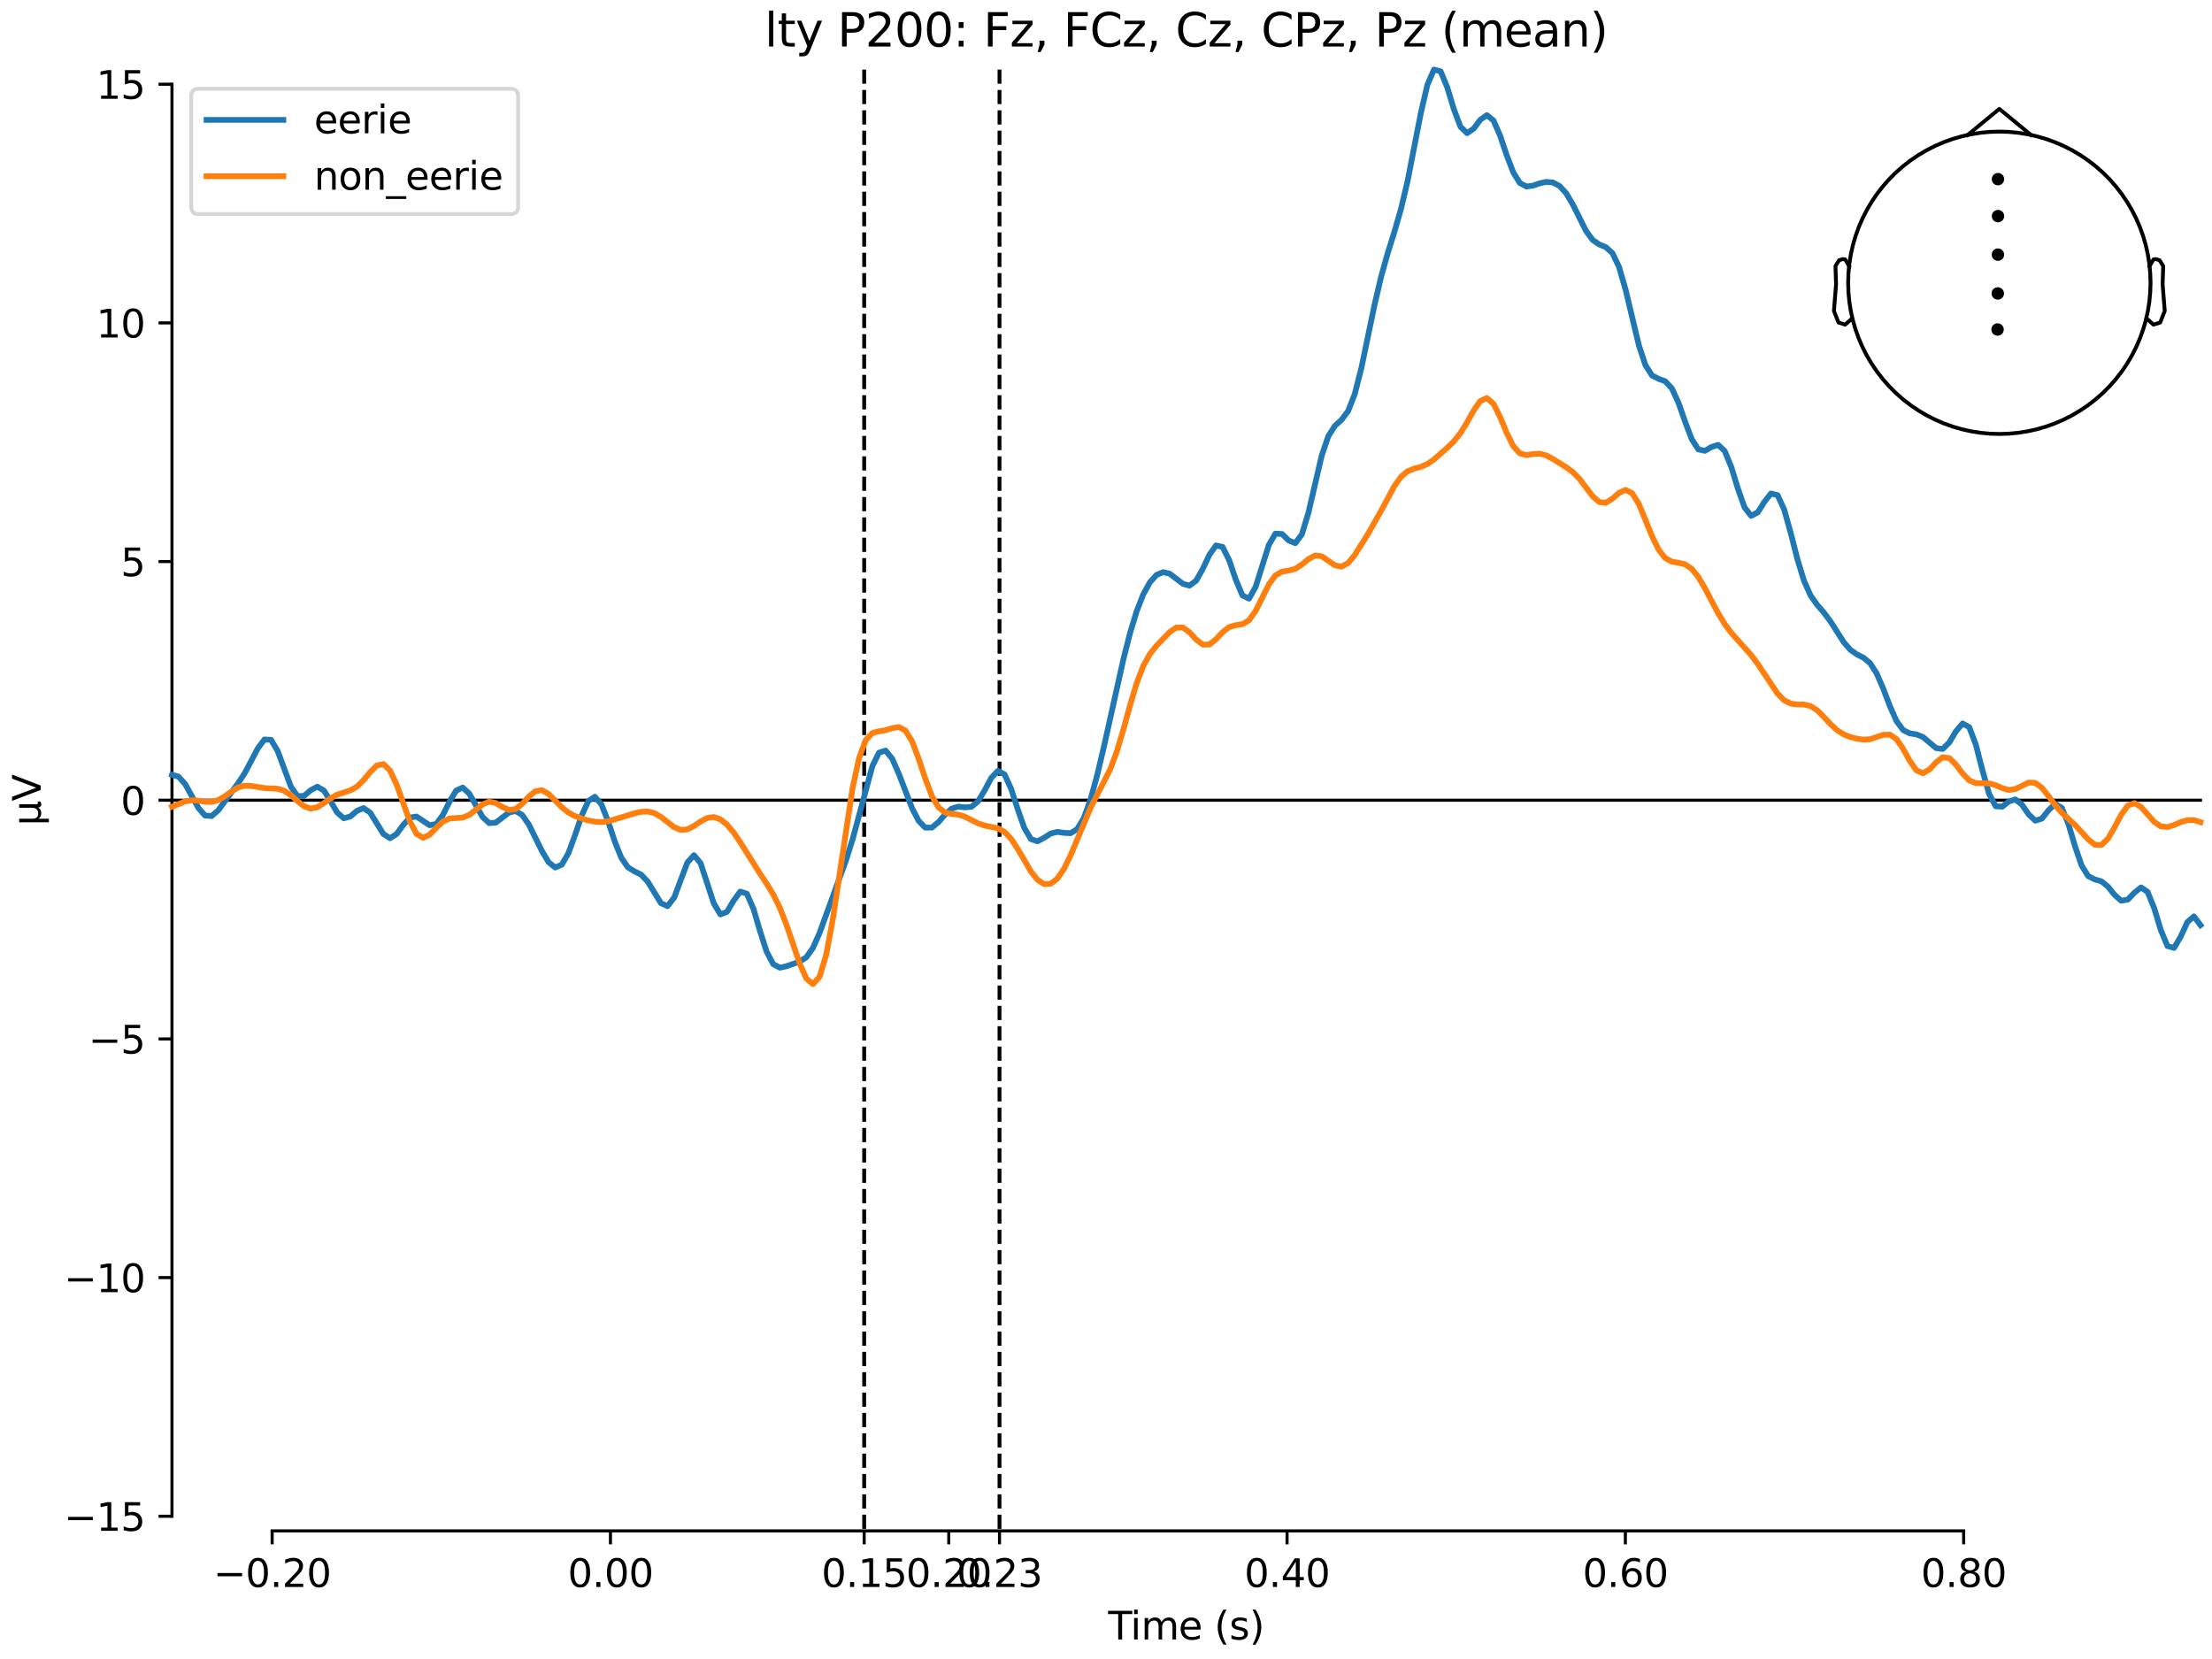 <?xml version="1.0" encoding="utf-8" standalone="no"?>
<!DOCTYPE svg PUBLIC "-//W3C//DTD SVG 1.1//EN"
  "http://www.w3.org/Graphics/SVG/1.1/DTD/svg11.dtd">
<svg xmlns:xlink="http://www.w3.org/1999/xlink" width="576pt" height="432pt" viewBox="0 0 576 432" xmlns="http://www.w3.org/2000/svg" version="1.1">
 <defs>
  <style type="text/css">*{stroke-linejoin: round; stroke-linecap: butt}</style>
 </defs>
 <g id="figure_1">
  <g id="patch_1">
   <path d="M 0 432 
L 576 432 
L 576 0 
L 0 0 
z
" style="fill: #ffffff"/>
  </g>
  <g id="axes_1">
   <g id="patch_2">
    <path d="M 44.783 398.644 
L 573 398.644 
L 573 18.118 
L 44.783 18.118 
L 44.783 398.644 
z
" style="fill: none; opacity: 0"/>
   </g>
   <g id="patch_3">
    <path d="M 44.783 394.827 
L 44.783 21.935 
" style="fill: none; stroke: #000000; stroke-width: 0.8; stroke-linejoin: miter; stroke-linecap: square"/>
   </g>
   <g id="LineCollection_1">
    <path d="M 225.031 18.118 
L 225.031 398.644 
" clip-path="url(#p6ea004291f)" style="fill: none; stroke-dasharray: 3.7,1.6; stroke-dashoffset: 0; stroke: #000000"/>
    <path d="M 260.268 18.118 
L 260.268 398.644 
" clip-path="url(#p6ea004291f)" style="fill: none; stroke-dasharray: 3.7,1.6; stroke-dashoffset: 0; stroke: #000000"/>
   </g>
   <g id="matplotlib.axis_1">
    <g id="xtick_1">
     <g id="line2d_1">
      <defs>
       <path id="m8c2909b036" d="M 0 0 
L 0 3.5 
" style="stroke: #000000; stroke-width: 0.8"/>
      </defs>
      <g>
       <use xlink:href="#m8c2909b036" x="70.867" y="398.644" style="stroke: #000000; stroke-width: 0.8"/>
      </g>
     </g>
     <g id="text_1">
      <!-- −0.20 -->
      <g transform="translate(55.544 413.242) scale(0.1 -0.1)">
       <defs>
        <path id="DejaVuSans-2212" d="M 678 2272 
L 4684 2272 
L 4684 1741 
L 678 1741 
L 678 2272 
z
" transform="scale(0.016)"/>
        <path id="DejaVuSans-30" d="M 2034 4250 
Q 1547 4250 1301 3770 
Q 1056 3291 1056 2328 
Q 1056 1369 1301 889 
Q 1547 409 2034 409 
Q 2525 409 2770 889 
Q 3016 1369 3016 2328 
Q 3016 3291 2770 3770 
Q 2525 4250 2034 4250 
z
M 2034 4750 
Q 2819 4750 3233 4129 
Q 3647 3509 3647 2328 
Q 3647 1150 3233 529 
Q 2819 -91 2034 -91 
Q 1250 -91 836 529 
Q 422 1150 422 2328 
Q 422 3509 836 4129 
Q 1250 4750 2034 4750 
z
" transform="scale(0.016)"/>
        <path id="DejaVuSans-2e" d="M 684 794 
L 1344 794 
L 1344 0 
L 684 0 
L 684 794 
z
" transform="scale(0.016)"/>
        <path id="DejaVuSans-32" d="M 1228 531 
L 3431 531 
L 3431 0 
L 469 0 
L 469 531 
Q 828 903 1448 1529 
Q 2069 2156 2228 2338 
Q 2531 2678 2651 2914 
Q 2772 3150 2772 3378 
Q 2772 3750 2511 3984 
Q 2250 4219 1831 4219 
Q 1534 4219 1204 4116 
Q 875 4013 500 3803 
L 500 4441 
Q 881 4594 1212 4672 
Q 1544 4750 1819 4750 
Q 2544 4750 2975 4387 
Q 3406 4025 3406 3419 
Q 3406 3131 3298 2873 
Q 3191 2616 2906 2266 
Q 2828 2175 2409 1742 
Q 1991 1309 1228 531 
z
" transform="scale(0.016)"/>
       </defs>
       <use xlink:href="#DejaVuSans-2212"/>
       <use xlink:href="#DejaVuSans-30" transform="translate(83.789 0)"/>
       <use xlink:href="#DejaVuSans-2e" transform="translate(147.412 0)"/>
       <use xlink:href="#DejaVuSans-32" transform="translate(179.199 0)"/>
       <use xlink:href="#DejaVuSans-30" transform="translate(242.822 0)"/>
      </g>
     </g>
    </g>
    <g id="xtick_2">
     <g id="line2d_2">
      <g>
       <use xlink:href="#m8c2909b036" x="158.96" y="398.644" style="stroke: #000000; stroke-width: 0.8"/>
      </g>
     </g>
     <g id="text_2">
      <!-- 0.00 -->
      <g transform="translate(147.828 413.242) scale(0.1 -0.1)">
       <use xlink:href="#DejaVuSans-30"/>
       <use xlink:href="#DejaVuSans-2e" transform="translate(63.623 0)"/>
       <use xlink:href="#DejaVuSans-30" transform="translate(95.41 0)"/>
       <use xlink:href="#DejaVuSans-30" transform="translate(159.033 0)"/>
      </g>
     </g>
    </g>
    <g id="xtick_3">
     <g id="line2d_3">
      <g>
       <use xlink:href="#m8c2909b036" x="225.031" y="398.644" style="stroke: #000000; stroke-width: 0.8"/>
      </g>
     </g>
     <g id="text_3">
      <!-- 0.15 -->
      <g transform="translate(213.898 413.242) scale(0.1 -0.1)">
       <defs>
        <path id="DejaVuSans-31" d="M 794 531 
L 1825 531 
L 1825 4091 
L 703 3866 
L 703 4441 
L 1819 4666 
L 2450 4666 
L 2450 531 
L 3481 531 
L 3481 0 
L 794 0 
L 794 531 
z
" transform="scale(0.016)"/>
        <path id="DejaVuSans-35" d="M 691 4666 
L 3169 4666 
L 3169 4134 
L 1269 4134 
L 1269 2991 
Q 1406 3038 1543 3061 
Q 1681 3084 1819 3084 
Q 2600 3084 3056 2656 
Q 3513 2228 3513 1497 
Q 3513 744 3044 326 
Q 2575 -91 1722 -91 
Q 1428 -91 1123 -41 
Q 819 9 494 109 
L 494 744 
Q 775 591 1075 516 
Q 1375 441 1709 441 
Q 2250 441 2565 725 
Q 2881 1009 2881 1497 
Q 2881 1984 2565 2268 
Q 2250 2553 1709 2553 
Q 1456 2553 1204 2497 
Q 953 2441 691 2322 
L 691 4666 
z
" transform="scale(0.016)"/>
       </defs>
       <use xlink:href="#DejaVuSans-30"/>
       <use xlink:href="#DejaVuSans-2e" transform="translate(63.623 0)"/>
       <use xlink:href="#DejaVuSans-31" transform="translate(95.41 0)"/>
       <use xlink:href="#DejaVuSans-35" transform="translate(159.033 0)"/>
      </g>
     </g>
    </g>
    <g id="xtick_4">
     <g id="line2d_4">
      <g>
       <use xlink:href="#m8c2909b036" x="247.054" y="398.644" style="stroke: #000000; stroke-width: 0.8"/>
      </g>
     </g>
     <g id="text_4">
      <!-- 0.20 -->
      <g transform="translate(235.921 413.242) scale(0.1 -0.1)">
       <use xlink:href="#DejaVuSans-30"/>
       <use xlink:href="#DejaVuSans-2e" transform="translate(63.623 0)"/>
       <use xlink:href="#DejaVuSans-32" transform="translate(95.41 0)"/>
       <use xlink:href="#DejaVuSans-30" transform="translate(159.033 0)"/>
      </g>
     </g>
    </g>
    <g id="xtick_5">
     <g id="line2d_5">
      <g>
       <use xlink:href="#m8c2909b036" x="260.268" y="398.644" style="stroke: #000000; stroke-width: 0.8"/>
      </g>
     </g>
     <g id="text_5">
      <!-- 0.23 -->
      <g transform="translate(249.135 413.242) scale(0.1 -0.1)">
       <defs>
        <path id="DejaVuSans-33" d="M 2597 2516 
Q 3050 2419 3304 2112 
Q 3559 1806 3559 1356 
Q 3559 666 3084 287 
Q 2609 -91 1734 -91 
Q 1441 -91 1130 -33 
Q 819 25 488 141 
L 488 750 
Q 750 597 1062 519 
Q 1375 441 1716 441 
Q 2309 441 2620 675 
Q 2931 909 2931 1356 
Q 2931 1769 2642 2001 
Q 2353 2234 1838 2234 
L 1294 2234 
L 1294 2753 
L 1863 2753 
Q 2328 2753 2575 2939 
Q 2822 3125 2822 3475 
Q 2822 3834 2567 4026 
Q 2313 4219 1838 4219 
Q 1578 4219 1281 4162 
Q 984 4106 628 3988 
L 628 4550 
Q 988 4650 1302 4700 
Q 1616 4750 1894 4750 
Q 2613 4750 3031 4423 
Q 3450 4097 3450 3541 
Q 3450 3153 3228 2886 
Q 3006 2619 2597 2516 
z
" transform="scale(0.016)"/>
       </defs>
       <use xlink:href="#DejaVuSans-30"/>
       <use xlink:href="#DejaVuSans-2e" transform="translate(63.623 0)"/>
       <use xlink:href="#DejaVuSans-32" transform="translate(95.41 0)"/>
       <use xlink:href="#DejaVuSans-33" transform="translate(159.033 0)"/>
      </g>
     </g>
    </g>
    <g id="xtick_6">
     <g id="line2d_6">
      <g>
       <use xlink:href="#m8c2909b036" x="335.147" y="398.644" style="stroke: #000000; stroke-width: 0.8"/>
      </g>
     </g>
     <g id="text_6">
      <!-- 0.40 -->
      <g transform="translate(324.015 413.242) scale(0.1 -0.1)">
       <defs>
        <path id="DejaVuSans-34" d="M 2419 4116 
L 825 1625 
L 2419 1625 
L 2419 4116 
z
M 2253 4666 
L 3047 4666 
L 3047 1625 
L 3713 1625 
L 3713 1100 
L 3047 1100 
L 3047 0 
L 2419 0 
L 2419 1100 
L 313 1100 
L 313 1709 
L 2253 4666 
z
" transform="scale(0.016)"/>
       </defs>
       <use xlink:href="#DejaVuSans-30"/>
       <use xlink:href="#DejaVuSans-2e" transform="translate(63.623 0)"/>
       <use xlink:href="#DejaVuSans-34" transform="translate(95.41 0)"/>
       <use xlink:href="#DejaVuSans-30" transform="translate(159.033 0)"/>
      </g>
     </g>
    </g>
    <g id="xtick_7">
     <g id="line2d_7">
      <g>
       <use xlink:href="#m8c2909b036" x="423.241" y="398.644" style="stroke: #000000; stroke-width: 0.8"/>
      </g>
     </g>
     <g id="text_7">
      <!-- 0.60 -->
      <g transform="translate(412.108 413.242) scale(0.1 -0.1)">
       <defs>
        <path id="DejaVuSans-36" d="M 2113 2584 
Q 1688 2584 1439 2293 
Q 1191 2003 1191 1497 
Q 1191 994 1439 701 
Q 1688 409 2113 409 
Q 2538 409 2786 701 
Q 3034 994 3034 1497 
Q 3034 2003 2786 2293 
Q 2538 2584 2113 2584 
z
M 3366 4563 
L 3366 3988 
Q 3128 4100 2886 4159 
Q 2644 4219 2406 4219 
Q 1781 4219 1451 3797 
Q 1122 3375 1075 2522 
Q 1259 2794 1537 2939 
Q 1816 3084 2150 3084 
Q 2853 3084 3261 2657 
Q 3669 2231 3669 1497 
Q 3669 778 3244 343 
Q 2819 -91 2113 -91 
Q 1303 -91 875 529 
Q 447 1150 447 2328 
Q 447 3434 972 4092 
Q 1497 4750 2381 4750 
Q 2619 4750 2861 4703 
Q 3103 4656 3366 4563 
z
" transform="scale(0.016)"/>
       </defs>
       <use xlink:href="#DejaVuSans-30"/>
       <use xlink:href="#DejaVuSans-2e" transform="translate(63.623 0)"/>
       <use xlink:href="#DejaVuSans-36" transform="translate(95.41 0)"/>
       <use xlink:href="#DejaVuSans-30" transform="translate(159.033 0)"/>
      </g>
     </g>
    </g>
    <g id="xtick_8">
     <g id="line2d_8">
      <g>
       <use xlink:href="#m8c2909b036" x="511.334" y="398.644" style="stroke: #000000; stroke-width: 0.8"/>
      </g>
     </g>
     <g id="text_8">
      <!-- 0.80 -->
      <g transform="translate(500.202 413.242) scale(0.1 -0.1)">
       <defs>
        <path id="DejaVuSans-38" d="M 2034 2216 
Q 1584 2216 1326 1975 
Q 1069 1734 1069 1313 
Q 1069 891 1326 650 
Q 1584 409 2034 409 
Q 2484 409 2743 651 
Q 3003 894 3003 1313 
Q 3003 1734 2745 1975 
Q 2488 2216 2034 2216 
z
M 1403 2484 
Q 997 2584 770 2862 
Q 544 3141 544 3541 
Q 544 4100 942 4425 
Q 1341 4750 2034 4750 
Q 2731 4750 3128 4425 
Q 3525 4100 3525 3541 
Q 3525 3141 3298 2862 
Q 3072 2584 2669 2484 
Q 3125 2378 3379 2068 
Q 3634 1759 3634 1313 
Q 3634 634 3220 271 
Q 2806 -91 2034 -91 
Q 1263 -91 848 271 
Q 434 634 434 1313 
Q 434 1759 690 2068 
Q 947 2378 1403 2484 
z
M 1172 3481 
Q 1172 3119 1398 2916 
Q 1625 2713 2034 2713 
Q 2441 2713 2670 2916 
Q 2900 3119 2900 3481 
Q 2900 3844 2670 4047 
Q 2441 4250 2034 4250 
Q 1625 4250 1398 4047 
Q 1172 3844 1172 3481 
z
" transform="scale(0.016)"/>
       </defs>
       <use xlink:href="#DejaVuSans-30"/>
       <use xlink:href="#DejaVuSans-2e" transform="translate(63.623 0)"/>
       <use xlink:href="#DejaVuSans-38" transform="translate(95.41 0)"/>
       <use xlink:href="#DejaVuSans-30" transform="translate(159.033 0)"/>
      </g>
     </g>
    </g>
    <g id="text_9">
     <!-- Time (s) -->
     <g transform="translate(288.562 426.92) scale(0.1 -0.1)">
      <defs>
       <path id="DejaVuSans-54" d="M -19 4666 
L 3928 4666 
L 3928 4134 
L 2272 4134 
L 2272 0 
L 1638 0 
L 1638 4134 
L -19 4134 
L -19 4666 
z
" transform="scale(0.016)"/>
       <path id="DejaVuSans-69" d="M 603 3500 
L 1178 3500 
L 1178 0 
L 603 0 
L 603 3500 
z
M 603 4863 
L 1178 4863 
L 1178 4134 
L 603 4134 
L 603 4863 
z
" transform="scale(0.016)"/>
       <path id="DejaVuSans-6d" d="M 3328 2828 
Q 3544 3216 3844 3400 
Q 4144 3584 4550 3584 
Q 5097 3584 5394 3201 
Q 5691 2819 5691 2113 
L 5691 0 
L 5113 0 
L 5113 2094 
Q 5113 2597 4934 2840 
Q 4756 3084 4391 3084 
Q 3944 3084 3684 2787 
Q 3425 2491 3425 1978 
L 3425 0 
L 2847 0 
L 2847 2094 
Q 2847 2600 2669 2842 
Q 2491 3084 2119 3084 
Q 1678 3084 1418 2786 
Q 1159 2488 1159 1978 
L 1159 0 
L 581 0 
L 581 3500 
L 1159 3500 
L 1159 2956 
Q 1356 3278 1631 3431 
Q 1906 3584 2284 3584 
Q 2666 3584 2933 3390 
Q 3200 3197 3328 2828 
z
" transform="scale(0.016)"/>
       <path id="DejaVuSans-65" d="M 3597 1894 
L 3597 1613 
L 953 1613 
Q 991 1019 1311 708 
Q 1631 397 2203 397 
Q 2534 397 2845 478 
Q 3156 559 3463 722 
L 3463 178 
Q 3153 47 2828 -22 
Q 2503 -91 2169 -91 
Q 1331 -91 842 396 
Q 353 884 353 1716 
Q 353 2575 817 3079 
Q 1281 3584 2069 3584 
Q 2775 3584 3186 3129 
Q 3597 2675 3597 1894 
z
M 3022 2063 
Q 3016 2534 2758 2815 
Q 2500 3097 2075 3097 
Q 1594 3097 1305 2825 
Q 1016 2553 972 2059 
L 3022 2063 
z
" transform="scale(0.016)"/>
       <path id="DejaVuSans-20" transform="scale(0.016)"/>
       <path id="DejaVuSans-28" d="M 1984 4856 
Q 1566 4138 1362 3434 
Q 1159 2731 1159 2009 
Q 1159 1288 1364 580 
Q 1569 -128 1984 -844 
L 1484 -844 
Q 1016 -109 783 600 
Q 550 1309 550 2009 
Q 550 2706 781 3412 
Q 1013 4119 1484 4856 
L 1984 4856 
z
" transform="scale(0.016)"/>
       <path id="DejaVuSans-73" d="M 2834 3397 
L 2834 2853 
Q 2591 2978 2328 3040 
Q 2066 3103 1784 3103 
Q 1356 3103 1142 2972 
Q 928 2841 928 2578 
Q 928 2378 1081 2264 
Q 1234 2150 1697 2047 
L 1894 2003 
Q 2506 1872 2764 1633 
Q 3022 1394 3022 966 
Q 3022 478 2636 193 
Q 2250 -91 1575 -91 
Q 1294 -91 989 -36 
Q 684 19 347 128 
L 347 722 
Q 666 556 975 473 
Q 1284 391 1588 391 
Q 1994 391 2212 530 
Q 2431 669 2431 922 
Q 2431 1156 2273 1281 
Q 2116 1406 1581 1522 
L 1381 1569 
Q 847 1681 609 1914 
Q 372 2147 372 2553 
Q 372 3047 722 3315 
Q 1072 3584 1716 3584 
Q 2034 3584 2315 3537 
Q 2597 3491 2834 3397 
z
" transform="scale(0.016)"/>
       <path id="DejaVuSans-29" d="M 513 4856 
L 1013 4856 
Q 1481 4119 1714 3412 
Q 1947 2706 1947 2009 
Q 1947 1309 1714 600 
Q 1481 -109 1013 -844 
L 513 -844 
Q 928 -128 1133 580 
Q 1338 1288 1338 2009 
Q 1338 2731 1133 3434 
Q 928 4138 513 4856 
z
" transform="scale(0.016)"/>
      </defs>
      <use xlink:href="#DejaVuSans-54"/>
      <use xlink:href="#DejaVuSans-69" transform="translate(57.959 0)"/>
      <use xlink:href="#DejaVuSans-6d" transform="translate(85.742 0)"/>
      <use xlink:href="#DejaVuSans-65" transform="translate(183.154 0)"/>
      <use xlink:href="#DejaVuSans-20" transform="translate(244.678 0)"/>
      <use xlink:href="#DejaVuSans-28" transform="translate(276.465 0)"/>
      <use xlink:href="#DejaVuSans-73" transform="translate(315.479 0)"/>
      <use xlink:href="#DejaVuSans-29" transform="translate(367.578 0)"/>
     </g>
    </g>
   </g>
   <g id="matplotlib.axis_2">
    <g id="ytick_1">
     <g id="line2d_9">
      <defs>
       <path id="m32f9d3448f" d="M 0 0 
L -3.5 0 
" style="stroke: #000000; stroke-width: 0.8"/>
      </defs>
      <g>
       <use xlink:href="#m32f9d3448f" x="44.783" y="394.827" style="stroke: #000000; stroke-width: 0.8"/>
      </g>
     </g>
     <g id="text_10">
      <!-- −15 -->
      <g transform="translate(16.678 398.627) scale(0.1 -0.1)">
       <use xlink:href="#DejaVuSans-2212"/>
       <use xlink:href="#DejaVuSans-31" transform="translate(83.789 0)"/>
       <use xlink:href="#DejaVuSans-35" transform="translate(147.412 0)"/>
      </g>
     </g>
    </g>
    <g id="ytick_2">
     <g id="line2d_10">
      <g>
       <use xlink:href="#m32f9d3448f" x="44.783" y="332.679" style="stroke: #000000; stroke-width: 0.8"/>
      </g>
     </g>
     <g id="text_11">
      <!-- −10 -->
      <g transform="translate(16.678 336.478) scale(0.1 -0.1)">
       <use xlink:href="#DejaVuSans-2212"/>
       <use xlink:href="#DejaVuSans-31" transform="translate(83.789 0)"/>
       <use xlink:href="#DejaVuSans-30" transform="translate(147.412 0)"/>
      </g>
     </g>
    </g>
    <g id="ytick_3">
     <g id="line2d_11">
      <g>
       <use xlink:href="#m32f9d3448f" x="44.783" y="270.53" style="stroke: #000000; stroke-width: 0.8"/>
      </g>
     </g>
     <g id="text_12">
      <!-- −5 -->
      <g transform="translate(23.041 274.329) scale(0.1 -0.1)">
       <use xlink:href="#DejaVuSans-2212"/>
       <use xlink:href="#DejaVuSans-35" transform="translate(83.789 0)"/>
      </g>
     </g>
    </g>
    <g id="ytick_4">
     <g id="line2d_12">
      <g>
       <use xlink:href="#m32f9d3448f" x="44.783" y="208.381" style="stroke: #000000; stroke-width: 0.8"/>
      </g>
     </g>
     <g id="text_13">
      <!-- 0 -->
      <g transform="translate(31.421 212.18) scale(0.1 -0.1)">
       <use xlink:href="#DejaVuSans-30"/>
      </g>
     </g>
    </g>
    <g id="ytick_5">
     <g id="line2d_13">
      <g>
       <use xlink:href="#m32f9d3448f" x="44.783" y="146.232" style="stroke: #000000; stroke-width: 0.8"/>
      </g>
     </g>
     <g id="text_14">
      <!-- 5 -->
      <g transform="translate(31.421 150.031) scale(0.1 -0.1)">
       <use xlink:href="#DejaVuSans-35"/>
      </g>
     </g>
    </g>
    <g id="ytick_6">
     <g id="line2d_14">
      <g>
       <use xlink:href="#m32f9d3448f" x="44.783" y="84.083" style="stroke: #000000; stroke-width: 0.8"/>
      </g>
     </g>
     <g id="text_15">
      <!-- 10 -->
      <g transform="translate(25.058 87.883) scale(0.1 -0.1)">
       <use xlink:href="#DejaVuSans-31"/>
       <use xlink:href="#DejaVuSans-30" transform="translate(63.623 0)"/>
      </g>
     </g>
    </g>
    <g id="ytick_7">
     <g id="line2d_15">
      <g>
       <use xlink:href="#m32f9d3448f" x="44.783" y="21.935" style="stroke: #000000; stroke-width: 0.8"/>
      </g>
     </g>
     <g id="text_16">
      <!-- 15 -->
      <g transform="translate(25.058 25.734) scale(0.1 -0.1)">
       <use xlink:href="#DejaVuSans-31"/>
       <use xlink:href="#DejaVuSans-35" transform="translate(63.623 0)"/>
      </g>
     </g>
    </g>
    <g id="text_17">
     <!-- µV -->
     <g transform="translate(10.599 214.982) rotate(-90) scale(0.1 -0.1)">
      <defs>
       <path id="DejaVuSans-b5" d="M 544 -1331 
L 544 3500 
L 1119 3500 
L 1119 1325 
Q 1119 872 1334 640 
Q 1550 409 1972 409 
Q 2434 409 2667 671 
Q 2900 934 2900 1459 
L 2900 3500 
L 3475 3500 
L 3475 806 
Q 3475 619 3529 530 
Q 3584 441 3700 441 
Q 3728 441 3778 458 
Q 3828 475 3916 513 
L 3916 50 
Q 3788 -22 3673 -56 
Q 3559 -91 3450 -91 
Q 3234 -91 3106 31 
Q 2978 153 2931 403 
Q 2775 156 2548 32 
Q 2322 -91 2016 -91 
Q 1697 -91 1473 31 
Q 1250 153 1119 397 
L 1119 -1331 
L 544 -1331 
z
" transform="scale(0.016)"/>
       <path id="DejaVuSans-56" d="M 1831 0 
L 50 4666 
L 709 4666 
L 2188 738 
L 3669 4666 
L 4325 4666 
L 2547 0 
L 1831 0 
z
" transform="scale(0.016)"/>
      </defs>
      <use xlink:href="#DejaVuSans-b5"/>
      <use xlink:href="#DejaVuSans-56" transform="translate(63.623 0)"/>
     </g>
    </g>
   </g>
   <g id="patch_4">
    <path d="M 70.867 398.644 
L 511.334 398.644 
" style="fill: none; stroke: #000000; stroke-width: 0.8; stroke-linejoin: miter; stroke-linecap: square"/>
   </g>
   <g id="patch_5">
    <path d="M 44.783 208.381 
L 573 208.381 
" style="fill: none; stroke: #000000; stroke-width: 0.8; stroke-linejoin: miter; stroke-linecap: square"/>
   </g>
   <g id="text_18">
    <!-- lty P200: Fz, FCz, Cz, CPz, Pz (mean) -->
    <g transform="translate(199.105 12.118) scale(0.12 -0.12)">
     <defs>
      <path id="DejaVuSans-6c" d="M 603 4863 
L 1178 4863 
L 1178 0 
L 603 0 
L 603 4863 
z
" transform="scale(0.016)"/>
      <path id="DejaVuSans-74" d="M 1172 4494 
L 1172 3500 
L 2356 3500 
L 2356 3053 
L 1172 3053 
L 1172 1153 
Q 1172 725 1289 603 
Q 1406 481 1766 481 
L 2356 481 
L 2356 0 
L 1766 0 
Q 1100 0 847 248 
Q 594 497 594 1153 
L 594 3053 
L 172 3053 
L 172 3500 
L 594 3500 
L 594 4494 
L 1172 4494 
z
" transform="scale(0.016)"/>
      <path id="DejaVuSans-79" d="M 2059 -325 
Q 1816 -950 1584 -1140 
Q 1353 -1331 966 -1331 
L 506 -1331 
L 506 -850 
L 844 -850 
Q 1081 -850 1212 -737 
Q 1344 -625 1503 -206 
L 1606 56 
L 191 3500 
L 800 3500 
L 1894 763 
L 2988 3500 
L 3597 3500 
L 2059 -325 
z
" transform="scale(0.016)"/>
      <path id="DejaVuSans-50" d="M 1259 4147 
L 1259 2394 
L 2053 2394 
Q 2494 2394 2734 2622 
Q 2975 2850 2975 3272 
Q 2975 3691 2734 3919 
Q 2494 4147 2053 4147 
L 1259 4147 
z
M 628 4666 
L 2053 4666 
Q 2838 4666 3239 4311 
Q 3641 3956 3641 3272 
Q 3641 2581 3239 2228 
Q 2838 1875 2053 1875 
L 1259 1875 
L 1259 0 
L 628 0 
L 628 4666 
z
" transform="scale(0.016)"/>
      <path id="DejaVuSans-3a" d="M 750 794 
L 1409 794 
L 1409 0 
L 750 0 
L 750 794 
z
M 750 3309 
L 1409 3309 
L 1409 2516 
L 750 2516 
L 750 3309 
z
" transform="scale(0.016)"/>
      <path id="DejaVuSans-46" d="M 628 4666 
L 3309 4666 
L 3309 4134 
L 1259 4134 
L 1259 2759 
L 3109 2759 
L 3109 2228 
L 1259 2228 
L 1259 0 
L 628 0 
L 628 4666 
z
" transform="scale(0.016)"/>
      <path id="DejaVuSans-7a" d="M 353 3500 
L 3084 3500 
L 3084 2975 
L 922 459 
L 3084 459 
L 3084 0 
L 275 0 
L 275 525 
L 2438 3041 
L 353 3041 
L 353 3500 
z
" transform="scale(0.016)"/>
      <path id="DejaVuSans-2c" d="M 750 794 
L 1409 794 
L 1409 256 
L 897 -744 
L 494 -744 
L 750 256 
L 750 794 
z
" transform="scale(0.016)"/>
      <path id="DejaVuSans-43" d="M 4122 4306 
L 4122 3641 
Q 3803 3938 3442 4084 
Q 3081 4231 2675 4231 
Q 1875 4231 1450 3742 
Q 1025 3253 1025 2328 
Q 1025 1406 1450 917 
Q 1875 428 2675 428 
Q 3081 428 3442 575 
Q 3803 722 4122 1019 
L 4122 359 
Q 3791 134 3420 21 
Q 3050 -91 2638 -91 
Q 1578 -91 968 557 
Q 359 1206 359 2328 
Q 359 3453 968 4101 
Q 1578 4750 2638 4750 
Q 3056 4750 3426 4639 
Q 3797 4528 4122 4306 
z
" transform="scale(0.016)"/>
      <path id="DejaVuSans-61" d="M 2194 1759 
Q 1497 1759 1228 1600 
Q 959 1441 959 1056 
Q 959 750 1161 570 
Q 1363 391 1709 391 
Q 2188 391 2477 730 
Q 2766 1069 2766 1631 
L 2766 1759 
L 2194 1759 
z
M 3341 1997 
L 3341 0 
L 2766 0 
L 2766 531 
Q 2569 213 2275 61 
Q 1981 -91 1556 -91 
Q 1019 -91 701 211 
Q 384 513 384 1019 
Q 384 1609 779 1909 
Q 1175 2209 1959 2209 
L 2766 2209 
L 2766 2266 
Q 2766 2663 2505 2880 
Q 2244 3097 1772 3097 
Q 1472 3097 1187 3025 
Q 903 2953 641 2809 
L 641 3341 
Q 956 3463 1253 3523 
Q 1550 3584 1831 3584 
Q 2591 3584 2966 3190 
Q 3341 2797 3341 1997 
z
" transform="scale(0.016)"/>
      <path id="DejaVuSans-6e" d="M 3513 2113 
L 3513 0 
L 2938 0 
L 2938 2094 
Q 2938 2591 2744 2837 
Q 2550 3084 2163 3084 
Q 1697 3084 1428 2787 
Q 1159 2491 1159 1978 
L 1159 0 
L 581 0 
L 581 3500 
L 1159 3500 
L 1159 2956 
Q 1366 3272 1645 3428 
Q 1925 3584 2291 3584 
Q 2894 3584 3203 3211 
Q 3513 2838 3513 2113 
z
" transform="scale(0.016)"/>
     </defs>
     <use xlink:href="#DejaVuSans-6c"/>
     <use xlink:href="#DejaVuSans-74" transform="translate(27.783 0)"/>
     <use xlink:href="#DejaVuSans-79" transform="translate(66.992 0)"/>
     <use xlink:href="#DejaVuSans-20" transform="translate(126.172 0)"/>
     <use xlink:href="#DejaVuSans-50" transform="translate(157.959 0)"/>
     <use xlink:href="#DejaVuSans-32" transform="translate(218.262 0)"/>
     <use xlink:href="#DejaVuSans-30" transform="translate(281.885 0)"/>
     <use xlink:href="#DejaVuSans-30" transform="translate(345.508 0)"/>
     <use xlink:href="#DejaVuSans-3a" transform="translate(409.131 0)"/>
     <use xlink:href="#DejaVuSans-20" transform="translate(442.822 0)"/>
     <use xlink:href="#DejaVuSans-46" transform="translate(474.609 0)"/>
     <use xlink:href="#DejaVuSans-7a" transform="translate(532.129 0)"/>
     <use xlink:href="#DejaVuSans-2c" transform="translate(584.619 0)"/>
     <use xlink:href="#DejaVuSans-20" transform="translate(616.406 0)"/>
     <use xlink:href="#DejaVuSans-46" transform="translate(648.193 0)"/>
     <use xlink:href="#DejaVuSans-43" transform="translate(705.713 0)"/>
     <use xlink:href="#DejaVuSans-7a" transform="translate(775.537 0)"/>
     <use xlink:href="#DejaVuSans-2c" transform="translate(828.027 0)"/>
     <use xlink:href="#DejaVuSans-20" transform="translate(859.814 0)"/>
     <use xlink:href="#DejaVuSans-43" transform="translate(891.602 0)"/>
     <use xlink:href="#DejaVuSans-7a" transform="translate(961.426 0)"/>
     <use xlink:href="#DejaVuSans-2c" transform="translate(1013.916 0)"/>
     <use xlink:href="#DejaVuSans-20" transform="translate(1045.703 0)"/>
     <use xlink:href="#DejaVuSans-43" transform="translate(1077.49 0)"/>
     <use xlink:href="#DejaVuSans-50" transform="translate(1147.314 0)"/>
     <use xlink:href="#DejaVuSans-7a" transform="translate(1207.617 0)"/>
     <use xlink:href="#DejaVuSans-2c" transform="translate(1260.107 0)"/>
     <use xlink:href="#DejaVuSans-20" transform="translate(1291.895 0)"/>
     <use xlink:href="#DejaVuSans-50" transform="translate(1323.682 0)"/>
     <use xlink:href="#DejaVuSans-7a" transform="translate(1383.984 0)"/>
     <use xlink:href="#DejaVuSans-20" transform="translate(1436.475 0)"/>
     <use xlink:href="#DejaVuSans-28" transform="translate(1468.262 0)"/>
     <use xlink:href="#DejaVuSans-6d" transform="translate(1507.275 0)"/>
     <use xlink:href="#DejaVuSans-65" transform="translate(1604.688 0)"/>
     <use xlink:href="#DejaVuSans-61" transform="translate(1666.211 0)"/>
     <use xlink:href="#DejaVuSans-6e" transform="translate(1727.49 0)"/>
     <use xlink:href="#DejaVuSans-29" transform="translate(1790.869 0)"/>
    </g>
   </g>
   <g id="legend_1">
    <g id="patch_6">
     <path d="M 51.783 55.753 
L 132.925 55.753 
Q 134.925 55.753 134.925 53.753 
L 134.925 25.118 
Q 134.925 23.118 132.925 23.118 
L 51.783 23.118 
Q 49.783 23.118 49.783 25.118 
L 49.783 53.753 
Q 49.783 55.753 51.783 55.753 
z
" style="fill: #ffffff; opacity: 0.8; stroke: #cccccc; stroke-linejoin: miter"/>
    </g>
    <g id="line2d_16">
     <path d="M 53.783 31.217 
L 63.783 31.217 
L 73.783 31.217 
" style="fill: none; stroke: #1f77b4; stroke-width: 1.5; stroke-linecap: square"/>
    </g>
    <g id="text_19">
     <!-- eerie -->
     <g transform="translate(81.783 34.717) scale(0.1 -0.1)">
      <defs>
       <path id="DejaVuSans-72" d="M 2631 2963 
Q 2534 3019 2420 3045 
Q 2306 3072 2169 3072 
Q 1681 3072 1420 2755 
Q 1159 2438 1159 1844 
L 1159 0 
L 581 0 
L 581 3500 
L 1159 3500 
L 1159 2956 
Q 1341 3275 1631 3429 
Q 1922 3584 2338 3584 
Q 2397 3584 2469 3576 
Q 2541 3569 2628 3553 
L 2631 2963 
z
" transform="scale(0.016)"/>
      </defs>
      <use xlink:href="#DejaVuSans-65"/>
      <use xlink:href="#DejaVuSans-65" transform="translate(61.523 0)"/>
      <use xlink:href="#DejaVuSans-72" transform="translate(123.047 0)"/>
      <use xlink:href="#DejaVuSans-69" transform="translate(164.16 0)"/>
      <use xlink:href="#DejaVuSans-65" transform="translate(191.943 0)"/>
     </g>
    </g>
    <g id="line2d_17">
     <path d="M 53.783 45.895 
L 63.783 45.895 
L 73.783 45.895 
" style="fill: none; stroke: #ff7f0e; stroke-width: 1.5; stroke-linecap: square"/>
    </g>
    <g id="text_20">
     <!-- non_eerie -->
     <g transform="translate(81.783 49.395) scale(0.1 -0.1)">
      <defs>
       <path id="DejaVuSans-6f" d="M 1959 3097 
Q 1497 3097 1228 2736 
Q 959 2375 959 1747 
Q 959 1119 1226 758 
Q 1494 397 1959 397 
Q 2419 397 2687 759 
Q 2956 1122 2956 1747 
Q 2956 2369 2687 2733 
Q 2419 3097 1959 3097 
z
M 1959 3584 
Q 2709 3584 3137 3096 
Q 3566 2609 3566 1747 
Q 3566 888 3137 398 
Q 2709 -91 1959 -91 
Q 1206 -91 779 398 
Q 353 888 353 1747 
Q 353 2609 779 3096 
Q 1206 3584 1959 3584 
z
" transform="scale(0.016)"/>
       <path id="DejaVuSans-5f" d="M 3263 -1063 
L 3263 -1509 
L -63 -1509 
L -63 -1063 
L 3263 -1063 
z
" transform="scale(0.016)"/>
      </defs>
      <use xlink:href="#DejaVuSans-6e"/>
      <use xlink:href="#DejaVuSans-6f" transform="translate(63.379 0)"/>
      <use xlink:href="#DejaVuSans-6e" transform="translate(124.561 0)"/>
      <use xlink:href="#DejaVuSans-5f" transform="translate(187.939 0)"/>
      <use xlink:href="#DejaVuSans-65" transform="translate(237.939 0)"/>
      <use xlink:href="#DejaVuSans-65" transform="translate(299.463 0)"/>
      <use xlink:href="#DejaVuSans-72" transform="translate(360.986 0)"/>
      <use xlink:href="#DejaVuSans-69" transform="translate(402.1 0)"/>
      <use xlink:href="#DejaVuSans-65" transform="translate(429.883 0)"/>
     </g>
    </g>
   </g>
   <g id="line2d_18">
    <path d="M 44.783 201.74 
L 46.504 202.248 
L 48.224 204.187 
L 51.665 210.385 
L 53.386 212.362 
L 55.107 212.501 
L 56.827 211.008 
L 61.989 203.964 
L 63.709 201.36 
L 67.151 194.837 
L 68.871 192.557 
L 70.592 192.663 
L 72.312 195.581 
L 75.753 204.861 
L 77.474 207.327 
L 79.195 207.24 
L 80.915 205.762 
L 82.636 204.856 
L 84.356 205.871 
L 86.077 208.616 
L 87.797 211.576 
L 89.518 213.084 
L 91.239 212.603 
L 92.959 211.131 
L 94.68 210.42 
L 96.4 211.622 
L 99.841 217.176 
L 101.562 218.276 
L 103.283 217.169 
L 105.003 214.812 
L 106.724 212.905 
L 108.444 212.617 
L 111.886 214.896 
L 113.606 214.563 
L 115.327 212.226 
L 117.047 208.757 
L 118.768 205.882 
L 120.488 205.077 
L 122.209 206.675 
L 125.65 212.726 
L 127.371 214.337 
L 129.091 214.213 
L 132.532 211.587 
L 134.253 211.176 
L 135.974 212.216 
L 137.694 214.673 
L 141.135 221.626 
L 142.856 224.518 
L 144.576 225.897 
L 146.297 225.154 
L 148.018 222.148 
L 149.738 217.463 
L 151.459 212.396 
L 153.179 208.599 
L 154.9 207.47 
L 156.62 209.46 
L 158.341 213.859 
L 160.062 219.058 
L 161.782 223.352 
L 163.503 225.847 
L 165.223 226.896 
L 166.944 227.753 
L 168.664 229.571 
L 172.106 235.178 
L 173.826 235.961 
L 175.547 233.726 
L 178.988 224.593 
L 180.709 222.686 
L 182.429 224.762 
L 185.87 235.234 
L 187.591 238.114 
L 189.311 237.44 
L 191.032 234.537 
L 192.753 232.167 
L 194.473 232.704 
L 196.194 236.642 
L 197.914 242.474 
L 199.635 247.842 
L 201.355 251.065 
L 203.076 251.986 
L 204.797 251.601 
L 208.238 250.405 
L 209.958 249.278 
L 211.679 246.853 
L 213.399 242.962 
L 220.282 224.056 
L 222.002 218.591 
L 227.164 199.502 
L 228.885 195.996 
L 230.605 195.441 
L 232.326 197.569 
L 234.046 201.473 
L 237.488 210.416 
L 239.208 213.742 
L 240.929 215.503 
L 242.649 215.506 
L 244.37 214.084 
L 246.09 212.096 
L 247.811 210.564 
L 249.532 210.043 
L 251.252 210.228 
L 252.973 210.093 
L 254.693 208.648 
L 256.414 205.785 
L 258.134 202.565 
L 259.855 200.729 
L 261.576 201.652 
L 263.296 205.421 
L 265.017 210.734 
L 266.737 215.613 
L 268.458 218.506 
L 270.178 219.072 
L 271.899 218.15 
L 273.62 217.042 
L 275.34 216.624 
L 277.061 216.867 
L 278.781 216.964 
L 280.502 215.898 
L 282.222 213.03 
L 283.943 208.279 
L 285.664 202.01 
L 287.384 194.755 
L 292.546 171.607 
L 294.267 164.833 
L 295.987 159.166 
L 297.708 154.768 
L 299.428 151.64 
L 301.149 149.718 
L 302.869 148.98 
L 304.59 149.384 
L 308.031 152.024 
L 309.752 152.489 
L 311.472 151.199 
L 313.193 148.158 
L 314.913 144.488 
L 316.634 142.042 
L 318.355 142.414 
L 320.075 145.868 
L 321.796 150.933 
L 323.516 155.036 
L 325.237 155.889 
L 326.957 152.844 
L 330.399 141.904 
L 332.119 138.959 
L 333.84 139.048 
L 335.56 140.726 
L 337.281 141.446 
L 339.001 139.149 
L 340.722 133.472 
L 344.163 118.666 
L 345.884 113.586 
L 347.604 110.886 
L 349.325 109.329 
L 351.046 107.039 
L 352.766 102.636 
L 354.487 95.89 
L 357.928 79.367 
L 359.648 72.021 
L 361.369 65.898 
L 363.09 60.391 
L 364.81 54.431 
L 366.531 47.151 
L 369.972 29.499 
L 371.692 22.075 
L 373.413 18.118 
L 375.134 18.573 
L 376.854 22.731 
L 378.575 28.416 
L 380.295 32.985 
L 382.016 34.673 
L 383.736 33.516 
L 385.457 31.199 
L 387.178 29.982 
L 388.898 31.369 
L 390.619 35.308 
L 392.339 40.412 
L 394.06 44.906 
L 395.78 47.661 
L 397.501 48.58 
L 399.222 48.327 
L 400.942 47.73 
L 402.663 47.362 
L 404.383 47.522 
L 406.104 48.433 
L 407.825 50.316 
L 409.545 53.209 
L 412.986 60.096 
L 414.707 62.473 
L 416.427 63.657 
L 418.148 64.349 
L 419.869 65.896 
L 421.589 69.505 
L 423.31 75.459 
L 426.751 89.902 
L 428.471 95.092 
L 430.192 97.784 
L 431.913 98.657 
L 433.633 99.28 
L 435.354 101.16 
L 437.074 104.891 
L 438.795 109.796 
L 440.515 114.331 
L 442.236 117.02 
L 443.957 117.397 
L 445.677 116.387 
L 447.398 115.841 
L 449.118 117.444 
L 450.839 121.649 
L 452.559 127.271 
L 454.28 132.135 
L 456.001 134.334 
L 457.721 133.409 
L 459.442 130.682 
L 461.162 128.499 
L 462.883 128.94 
L 464.603 132.705 
L 466.324 138.881 
L 468.045 145.629 
L 469.765 151.265 
L 471.486 155.097 
L 473.206 157.523 
L 474.927 159.509 
L 476.648 161.814 
L 480.089 167.191 
L 481.809 169.199 
L 483.53 170.396 
L 485.25 171.266 
L 486.971 172.687 
L 488.692 175.377 
L 490.412 179.372 
L 492.133 183.895 
L 493.853 187.764 
L 495.574 190.105 
L 497.294 190.967 
L 499.015 191.224 
L 500.736 191.916 
L 504.177 194.816 
L 505.897 195.026 
L 507.618 193.302 
L 509.338 190.408 
L 511.059 188.389 
L 512.78 189.339 
L 514.5 193.886 
L 516.221 200.582 
L 517.941 206.689 
L 519.662 209.948 
L 521.382 210.055 
L 523.103 208.699 
L 524.824 208.171 
L 526.544 209.568 
L 528.265 212.066 
L 529.985 213.704 
L 531.706 213.163 
L 533.427 210.993 
L 535.147 209.335 
L 536.868 210.332 
L 538.588 214.49 
L 540.309 220.29 
L 542.029 225.339 
L 543.75 228.135 
L 545.471 228.992 
L 547.191 229.484 
L 548.912 230.877 
L 550.632 233.022 
L 552.353 234.545 
L 554.073 234.25 
L 555.794 232.459 
L 557.515 231.087 
L 559.235 232.254 
L 560.956 236.518 
L 562.676 242.19 
L 564.397 246.343 
L 566.117 246.837 
L 567.838 243.927 
L 569.559 240.154 
L 571.279 238.619 
L 573 240.905 
L 573 240.905 
" style="fill: none; stroke: #1f77b4; stroke-width: 1.5; stroke-linecap: square"/>
   </g>
   <g id="line2d_19">
    <path d="M 44.783 210.084 
L 48.224 208.666 
L 49.945 208.385 
L 51.665 208.496 
L 53.386 208.767 
L 55.107 208.822 
L 56.827 208.354 
L 58.548 207.343 
L 60.268 206.098 
L 61.989 205.071 
L 63.709 204.589 
L 65.43 204.652 
L 68.871 205.212 
L 72.312 205.388 
L 74.033 205.926 
L 75.753 207.075 
L 77.474 208.606 
L 79.195 209.957 
L 80.915 210.563 
L 82.636 210.196 
L 84.356 209.117 
L 86.077 207.872 
L 87.797 206.925 
L 91.239 205.814 
L 92.959 204.824 
L 94.68 203.139 
L 96.4 201.041 
L 98.121 199.324 
L 99.841 198.965 
L 101.562 200.639 
L 103.283 204.324 
L 106.724 213.888 
L 108.444 217.109 
L 110.165 218.179 
L 111.886 217.339 
L 113.606 215.557 
L 115.327 213.941 
L 117.047 213.136 
L 120.488 212.897 
L 122.209 212.201 
L 125.65 209.469 
L 127.371 208.765 
L 129.091 209.106 
L 130.812 210.113 
L 132.532 210.899 
L 134.253 210.681 
L 135.974 209.324 
L 137.694 207.449 
L 139.415 206.024 
L 141.135 205.766 
L 142.856 206.745 
L 146.297 210.21 
L 148.018 211.581 
L 149.738 212.503 
L 151.459 213.14 
L 153.179 213.633 
L 154.9 213.978 
L 156.62 214.069 
L 158.341 213.857 
L 161.782 212.846 
L 165.223 211.778 
L 166.944 211.397 
L 168.664 211.312 
L 170.385 211.728 
L 172.106 212.722 
L 175.547 215.395 
L 177.267 216.112 
L 178.988 215.969 
L 180.709 215.088 
L 182.429 213.914 
L 184.15 213 
L 185.87 212.754 
L 187.591 213.343 
L 189.311 214.732 
L 191.032 216.783 
L 192.753 219.315 
L 197.914 227.52 
L 199.635 230.096 
L 201.355 232.925 
L 203.076 236.419 
L 204.797 240.811 
L 208.238 250.923 
L 209.958 254.786 
L 211.679 256.256 
L 213.399 254.364 
L 215.12 248.68 
L 216.841 239.526 
L 222.002 205.206 
L 223.723 197.305 
L 225.443 192.733 
L 227.164 190.874 
L 228.885 190.419 
L 230.605 190.149 
L 232.326 189.615 
L 234.046 189.318 
L 235.767 190.23 
L 237.488 193.03 
L 239.208 197.535 
L 240.929 202.716 
L 242.649 207.245 
L 244.37 210.222 
L 246.09 211.578 
L 247.811 211.934 
L 249.532 212.12 
L 251.252 212.65 
L 254.693 214.398 
L 256.414 214.983 
L 259.855 215.683 
L 261.576 216.632 
L 263.296 218.448 
L 265.017 221.065 
L 268.458 226.946 
L 270.178 229.108 
L 271.899 230.221 
L 273.62 230.116 
L 275.34 228.768 
L 277.061 226.24 
L 278.781 222.72 
L 283.943 210.43 
L 289.105 200.305 
L 290.825 195.657 
L 292.546 189.907 
L 294.267 183.656 
L 295.987 177.894 
L 297.708 173.402 
L 299.428 170.312 
L 301.149 168.14 
L 304.59 164.575 
L 306.311 163.416 
L 308.031 163.4 
L 309.752 164.653 
L 311.472 166.514 
L 313.193 167.858 
L 314.913 167.835 
L 316.634 166.475 
L 318.355 164.63 
L 320.075 163.286 
L 321.796 162.788 
L 323.516 162.541 
L 325.237 161.514 
L 326.957 159.097 
L 330.399 152.197 
L 332.119 149.841 
L 333.84 148.84 
L 335.56 148.577 
L 337.281 148.125 
L 339.001 147.009 
L 340.722 145.575 
L 342.443 144.655 
L 344.163 144.839 
L 347.604 147.195 
L 349.325 147.566 
L 351.046 146.613 
L 352.766 144.531 
L 356.207 139.04 
L 359.648 132.995 
L 363.09 126.584 
L 364.81 124.166 
L 366.531 122.715 
L 368.251 122.03 
L 369.972 121.569 
L 371.692 120.825 
L 373.413 119.63 
L 376.854 116.612 
L 378.575 114.922 
L 380.295 112.781 
L 382.016 109.998 
L 383.736 106.908 
L 385.457 104.424 
L 387.178 103.644 
L 388.898 105.149 
L 390.619 108.576 
L 392.339 112.719 
L 394.06 116.167 
L 395.78 118.074 
L 397.501 118.509 
L 399.222 118.239 
L 400.942 118.125 
L 402.663 118.592 
L 404.383 119.529 
L 407.825 121.659 
L 409.545 122.911 
L 411.266 124.655 
L 414.707 129.198 
L 416.427 130.729 
L 418.148 130.924 
L 419.869 129.857 
L 421.589 128.346 
L 423.31 127.565 
L 425.03 128.457 
L 426.751 131.232 
L 430.192 139.627 
L 431.913 143.15 
L 433.633 145.33 
L 435.354 146.26 
L 437.074 146.544 
L 438.795 146.958 
L 440.515 148.112 
L 442.236 150.239 
L 443.957 153.167 
L 447.398 159.695 
L 449.118 162.503 
L 450.839 164.813 
L 456.001 170.588 
L 457.721 172.896 
L 462.883 180.637 
L 464.603 182.363 
L 466.324 183.233 
L 468.045 183.431 
L 469.765 183.452 
L 471.486 183.866 
L 473.206 184.98 
L 474.927 186.686 
L 476.648 188.552 
L 478.368 190.134 
L 480.089 191.228 
L 481.809 191.911 
L 483.53 192.359 
L 485.25 192.598 
L 486.971 192.49 
L 490.412 191.349 
L 492.133 191.301 
L 493.853 192.481 
L 495.574 194.999 
L 497.294 198.119 
L 499.015 200.583 
L 500.736 201.359 
L 502.456 200.345 
L 504.177 198.487 
L 505.897 197.18 
L 507.618 197.405 
L 509.338 199.128 
L 511.059 201.422 
L 512.78 203.199 
L 514.5 203.946 
L 517.941 203.987 
L 519.662 204.457 
L 521.382 205.23 
L 523.103 205.709 
L 524.824 205.442 
L 528.265 203.77 
L 529.985 203.855 
L 531.706 205.143 
L 533.427 207.307 
L 535.147 209.651 
L 536.868 211.639 
L 540.309 214.781 
L 543.75 218.552 
L 545.471 219.968 
L 547.191 220.041 
L 548.912 218.395 
L 550.632 215.413 
L 552.353 212.144 
L 554.073 209.793 
L 555.794 209.125 
L 557.515 210.127 
L 560.956 214.02 
L 562.676 215.185 
L 564.397 215.362 
L 566.117 214.83 
L 567.838 214.084 
L 569.559 213.572 
L 571.279 213.544 
L 573 214.093 
L 573 214.093 
" style="fill: none; stroke: #ff7f0e; stroke-width: 1.5; stroke-linecap: square"/>
   </g>
  </g>
  <g id="axes_2">
   <g id="PathCollection_1">
    <defs>
     <path id="C0_0_33338d0d74" d="M 0 1.118 
C 0.297 1.118 0.581 1 0.791 0.791 
C 1 0.581 1.118 0.297 1.118 -0 
C 1.118 -0.297 1 -0.581 0.791 -0.791 
C 0.581 -1 0.297 -1.118 0 -1.118 
C -0.297 -1.118 -0.581 -1 -0.791 -0.791 
C -1 -0.581 -1.118 -0.297 -1.118 0 
C -1.118 0.297 -1 0.581 -0.791 0.791 
C -0.581 1 -0.297 1.118 0 1.118 
z
"/>
    </defs>
    <g clip-path="url(#pe25dcd8bf2)">
     <use xlink:href="#C0_0_33338d0d74" x="520.267" y="46.647" style="stroke: #000000"/>
    </g>
    <g clip-path="url(#pe25dcd8bf2)">
     <use xlink:href="#C0_0_33338d0d74" x="520.275" y="56.276" style="stroke: #000000"/>
    </g>
    <g clip-path="url(#pe25dcd8bf2)">
     <use xlink:href="#C0_0_33338d0d74" x="520.22" y="76.414" style="stroke: #000000"/>
    </g>
    <g clip-path="url(#pe25dcd8bf2)">
     <use xlink:href="#C0_0_33338d0d74" x="520.163" y="85.802" style="stroke: #000000"/>
    </g>
    <g clip-path="url(#pe25dcd8bf2)">
     <use xlink:href="#C0_0_33338d0d74" x="520.258" y="66.304" style="stroke: #000000"/>
    </g>
   </g>
   <g id="matplotlib.axis_3"/>
   <g id="matplotlib.axis_4"/>
   <g id="line2d_20">
    <path d="M 559.992 73.637 
L 559.914 71.165 
L 559.682 68.702 
L 559.295 66.26 
L 558.755 63.846 
L 558.065 61.471 
L 557.227 59.144 
L 556.245 56.874 
L 555.122 54.67 
L 553.863 52.542 
L 552.473 50.496 
L 550.957 48.542 
L 549.322 46.687 
L 547.573 44.938 
L 545.718 43.302 
L 543.763 41.786 
L 541.718 40.396 
L 539.589 39.137 
L 537.385 38.014 
L 535.116 37.032 
L 532.789 36.194 
L 530.414 35.504 
L 528 34.965 
L 525.557 34.578 
L 523.095 34.345 
L 520.623 34.267 
L 518.151 34.345 
L 515.689 34.578 
L 513.246 34.965 
L 510.832 35.504 
L 508.457 36.194 
L 506.13 37.032 
L 503.86 38.014 
L 501.656 39.137 
L 499.528 40.396 
L 497.482 41.786 
L 495.528 43.302 
L 493.673 44.938 
L 491.924 46.687 
L 490.288 48.542 
L 488.772 50.496 
L 487.382 52.542 
L 486.123 54.67 
L 485 56.874 
L 484.018 59.144 
L 483.18 61.471 
L 482.49 63.846 
L 481.951 66.26 
L 481.564 68.702 
L 481.331 71.165 
L 481.254 73.637 
L 481.331 76.109 
L 481.564 78.571 
L 481.951 81.014 
L 482.49 83.427 
L 483.18 85.802 
L 484.018 88.129 
L 485 90.399 
L 486.123 92.603 
L 487.382 94.732 
L 488.772 96.777 
L 490.288 98.732 
L 491.924 100.587 
L 493.673 102.336 
L 495.528 103.971 
L 497.482 105.487 
L 499.528 106.877 
L 501.656 108.136 
L 503.86 109.259 
L 506.13 110.241 
L 508.457 111.079 
L 510.832 111.769 
L 513.246 112.309 
L 515.689 112.696 
L 518.151 112.928 
L 520.623 113.006 
L 523.095 112.928 
L 525.557 112.696 
L 528 112.309 
L 530.414 111.769 
L 532.789 111.079 
L 535.116 110.241 
L 537.385 109.259 
L 539.589 108.136 
L 541.718 106.877 
L 543.763 105.487 
L 545.718 103.971 
L 547.573 102.336 
L 549.322 100.587 
L 550.957 98.732 
L 552.473 96.777 
L 553.863 94.732 
L 555.122 92.603 
L 556.245 90.399 
L 557.227 88.129 
L 558.065 85.802 
L 558.755 83.427 
L 559.295 81.014 
L 559.682 78.571 
L 559.914 76.109 
L 559.992 73.637 
" style="fill: none; stroke: #000000; stroke-linecap: square"/>
   </g>
   <g id="line2d_21">
    <path d="M 512.377 35.141 
L 520.623 28.362 
L 528.868 35.141 
" style="fill: none; stroke: #000000; stroke-linecap: square"/>
   </g>
   <g id="line2d_22">
    <path d="M 481.49 69.267 
L 480.466 67.534 
L 479.836 67.471 
L 478.899 67.763 
L 477.954 69.267 
L 478.104 74.07 
L 477.553 80.975 
L 478.734 83.975 
L 480.466 84.534 
L 482.12 83.077 
" style="fill: none; stroke: #000000; stroke-linecap: square"/>
   </g>
   <g id="line2d_23">
    <path d="M 559.756 69.267 
L 560.779 67.534 
L 561.409 67.471 
L 562.346 67.763 
L 563.291 69.267 
L 563.142 74.07 
L 563.693 80.975 
L 562.512 83.975 
L 560.779 84.534 
L 559.126 83.077 
" style="fill: none; stroke: #000000; stroke-linecap: square"/>
   </g>
  </g>
 </g>
 <defs>
  <clipPath id="p6ea004291f">
   <rect x="44.783" y="18.118" width="528.217" height="380.525"/>
  </clipPath>
  <clipPath id="pe25dcd8bf2">
   <rect x="473.246" y="24.13" width="94.754" height="93.108"/>
  </clipPath>
 </defs>
</svg>
